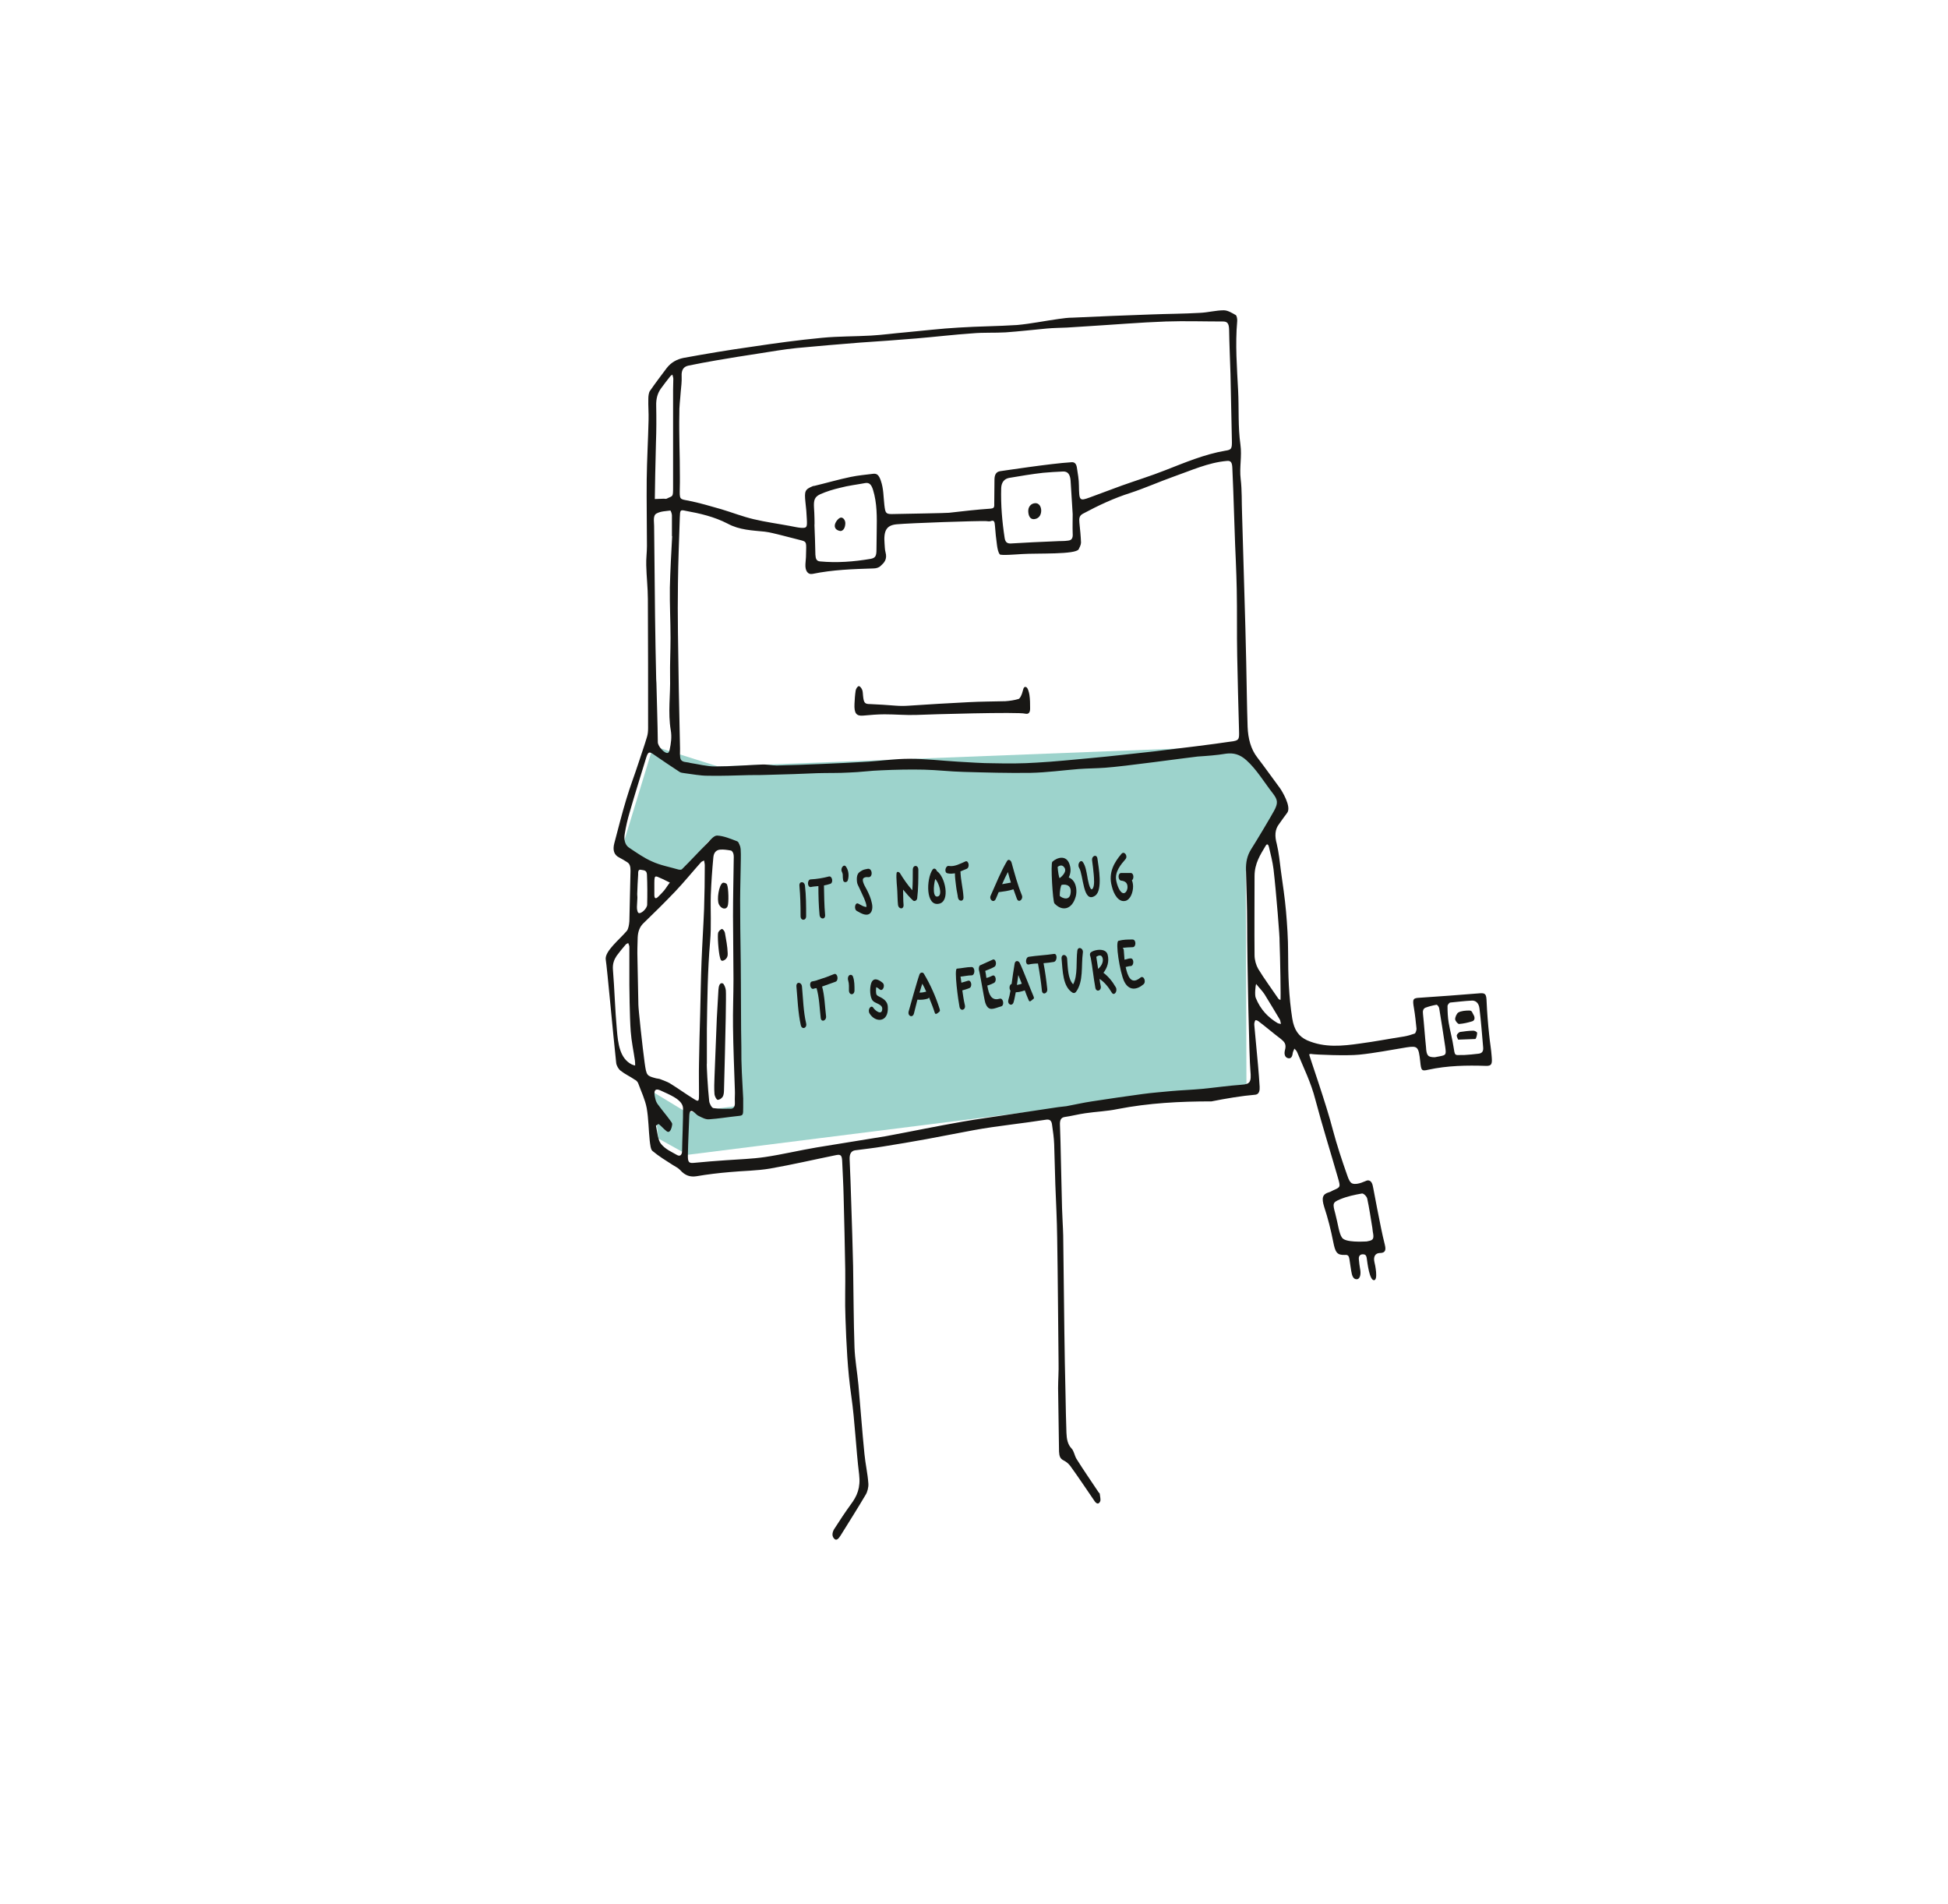 <svg width="530" height="518" viewBox="0 0 530 518" fill="none" xmlns="http://www.w3.org/2000/svg">
<path d="M168.84 231.982L177.716 202.919L195.343 208.488L338.246 202.919L348.192 217.45L338.938 236.942L339.127 294.981L187.096 314.124L179.101 309.686L177.716 297.069L186.907 302.638L200.694 300.811L201.26 229.458L192.888 228.675L184.767 238.421L168.84 231.982Z" fill="#9DD3CC"/>
<path fill-rule="evenodd" clip-rule="evenodd" d="M178.031 241.466V243.12C177.968 244.512 178.408 244.599 179.101 243.903C179.604 243.381 180.171 242.859 180.675 242.25C181.241 241.553 181.682 240.77 182.248 240.074C181.619 239.726 180.926 239.465 180.297 239.117C177.905 238.073 178.031 237.725 178.031 241.466V241.466ZM341.771 267.658C341.582 268.006 341.33 270.616 341.645 271.4C342.967 274.706 345.107 276.795 347.563 278.274C347.877 278.448 348.192 278.448 348.507 278.535C348.381 278.1 348.381 277.578 348.192 277.317C346.807 274.967 345.422 272.705 344.037 270.442C343.408 269.485 342.589 268.702 341.771 267.658V267.658ZM173.372 243.207C173.435 243.816 173.435 244.512 173.372 245.121C173.372 245.817 173.246 246.513 173.309 247.209C173.372 247.645 173.498 248.254 173.75 248.341C174.379 248.689 176.079 247.122 176.079 246.078C176.142 243.381 176.142 240.596 176.016 237.899C175.953 236.594 175.072 236.768 174.379 236.594C173.561 236.42 173.624 237.29 173.624 237.899C173.498 239.639 173.435 241.379 173.372 243.207V243.207ZM390.371 287.584C390.748 287.497 391.252 287.41 391.756 287.323C393.392 286.975 393.518 286.975 393.203 284.713C392.7 281.232 392.133 277.752 391.567 274.271C391.504 273.836 391 273.227 390.811 273.314C389.804 273.488 388.797 273.749 387.852 274.097C387.223 274.358 387.034 274.967 387.16 275.837C387.475 278.796 387.664 281.841 387.978 284.8C388.104 287.149 388.482 287.584 390.371 287.584V287.584ZM179.73 296.634C177.338 295.503 178.157 298.287 178.345 299.07C178.471 299.679 178.849 300.289 179.227 300.724C180.234 302.116 181.304 303.334 182.311 304.726C182.563 305.074 182.941 305.509 182.878 305.858C182.815 306.641 182.311 308.642 181.241 307.598C180.549 307.076 179.919 306.293 179.227 305.771C179.101 305.683 178.471 306.206 178.471 306.206C178.849 307.946 178.975 310.121 179.856 311.165C181.052 312.645 182.752 313.341 184.263 314.211C185.081 314.646 185.648 314.124 185.585 312.732C185.585 311.165 185.9 303.856 185.837 301.42C185.711 299.07 182.123 297.765 179.73 296.634V296.634ZM398.429 286.975C399.688 286.888 400.947 286.801 402.206 286.627C403.024 286.54 403.654 286.192 403.528 284.887C403.213 281.319 402.961 277.839 402.52 274.271C402.332 272.792 401.45 272.096 400.38 272.183C398.429 272.27 396.54 272.531 394.588 272.705C394.337 272.705 393.833 273.314 393.833 273.662C393.833 275.141 393.896 276.708 394.148 278.187C394.525 280.449 395.155 282.625 395.47 284.8C395.847 287.062 395.722 287.062 397.421 286.975H398.429ZM371.548 337.705C371.737 337.705 371.925 337.705 372.177 337.618C373.688 337.357 373.877 336.922 373.499 335.008C373.436 334.659 373.436 334.311 373.373 333.963C372.933 331.353 372.555 328.655 371.988 326.045C371.862 325.436 370.981 324.566 370.54 324.653C368.526 325.001 366.511 325.436 364.623 326.219C362.545 327.089 362.545 327.35 363.301 330.135C364.056 333.006 364.308 335.53 365.126 336.661C366.071 338.053 370.918 337.705 371.548 337.705V337.705ZM171.232 267.919C171.232 264.438 171.232 261.045 171.232 257.564C171.232 257.216 171.043 256.868 170.917 256.52C170.665 256.694 170.413 256.694 170.224 256.955C169.406 257.912 168.525 258.956 167.769 260.001C167.077 261.045 166.636 262.176 166.762 263.742C167.203 269.137 167.329 274.619 167.832 280.101C168.147 283.93 168.651 287.845 171.798 289.499C172.113 289.673 172.491 289.76 172.806 289.847C172.806 289.412 172.806 288.89 172.743 288.455C172.365 285.844 171.798 283.234 171.609 280.623C171.295 276.533 171.232 267.919 171.232 267.919V267.919ZM178.157 135.743C178.975 135.743 179.793 135.656 180.612 135.656C180.864 135.656 181.115 135.743 181.367 135.656C183.067 134.786 183.13 135.395 183.13 132.524C183.13 130.435 183.13 128.347 183.13 126.172C183.13 119.472 183.13 112.684 183.13 105.984C183.13 105.027 183.193 103.983 183.193 103.026C183.193 102.678 183.004 102.243 182.941 101.894C182.752 102.069 182.5 102.156 182.311 102.417C181.493 103.461 180.675 104.505 179.856 105.636C178.912 106.941 178.471 108.421 178.534 110.422C178.597 113.729 178.597 117.035 178.471 120.342C178.345 124.257 178.157 134.612 178.157 135.743V135.743ZM348.129 255.824C348.255 255.824 347.248 242.859 346.492 236.42C346.241 234.418 345.737 232.504 345.296 230.59C345.17 229.98 344.856 229.197 344.352 230.067C342.904 232.504 341.33 234.853 341.33 238.334C341.33 245.469 341.267 252.691 341.33 259.827C341.33 261.132 341.771 262.611 342.338 263.568C344.037 266.353 345.926 268.876 347.752 271.574C347.877 271.835 348.192 271.922 348.381 272.009C348.507 271.748 348.318 260.958 348.129 255.824V255.824ZM182.878 145.837H182.815C182.815 143.923 182.815 142.008 182.815 140.181C182.815 139.746 182.5 138.876 182.374 138.876C181.115 139.05 179.793 139.05 178.66 139.659C177.59 140.181 177.968 141.834 177.968 143.053C178.031 151.232 178.157 159.324 178.219 167.504C178.282 173.247 178.408 178.99 178.534 184.82C178.534 185.168 178.597 185.516 178.597 185.864C178.723 191.172 178.912 196.567 178.975 201.875C178.975 203.093 181.052 205.268 181.808 204.746C181.997 204.659 182.123 204.224 182.186 203.963C182.563 202.223 182.815 200.482 182.5 198.655C181.682 193.869 182.437 188.996 182.311 184.211C182.248 180.643 182.437 177.075 182.437 173.508C182.437 168.983 182.186 164.371 182.248 159.846C182.374 155.061 182.626 150.449 182.878 145.837V145.837ZM221.594 142.879C221.72 145.576 221.783 148.186 221.846 150.884C221.909 152.015 222.161 152.624 223.105 152.711C227.7 153.146 232.296 152.798 236.892 152.015C238.214 151.754 238.465 151.232 238.465 149.405C238.465 147.751 238.528 146.185 238.528 144.532C238.591 140.703 238.654 136.874 237.521 133.22C237.08 131.828 236.514 131.219 235.444 131.393C233.114 131.828 230.785 132.089 228.519 132.698C226.693 133.133 224.931 133.655 223.168 134.438C221.657 135.134 221.342 136.004 221.468 138.093C221.594 139.659 221.657 142.879 221.594 142.879V142.879ZM291.849 139.833C291.661 136.874 291.472 133.829 291.283 130.783C291.157 128.956 290.464 128.173 289.142 128.26C287.38 128.347 285.554 128.434 283.791 128.608C280.707 128.956 277.622 129.478 274.537 130C273.215 130.261 272.46 131.219 272.397 132.785C272.271 137.397 272.649 141.834 273.341 146.359C273.53 147.49 274.034 147.838 274.915 147.838C279.007 147.577 283.099 147.403 287.254 147.229C288.387 147.142 289.52 147.229 290.59 147.055C291.472 146.968 291.975 146.533 291.849 145.054C291.786 143.314 291.849 141.573 291.849 139.833V139.833ZM192.321 289.238C192.195 289.238 192.573 296.112 192.95 299.505C193.013 300.202 193.643 301.333 194.084 301.42C195.657 301.681 197.231 301.594 198.805 301.594C199.623 301.594 200.001 300.985 199.938 299.853C199.875 298.722 200.001 297.591 199.938 296.46C199.749 290.717 199.498 284.974 199.435 279.231C199.372 274.967 199.561 270.703 199.561 266.353C199.561 260.61 199.435 254.867 199.435 249.124C199.435 244.077 199.561 239.03 199.623 233.983C199.623 233.461 199.686 232.852 199.561 232.33C199.498 231.982 199.183 231.46 198.931 231.373C197.924 231.199 196.916 231.025 195.909 231.112C194.965 231.199 194.21 231.808 194.084 233.2C193.769 236.594 193.517 240.074 193.391 243.468C193.265 247.645 193.58 251.908 193.202 256.085C192.51 264.003 192.447 271.922 192.321 279.84V289.238ZM173.687 273.314C173.687 274.445 174.82 284.974 175.387 289.064C175.89 292.631 175.953 292.631 178.534 293.327C178.912 293.414 179.353 293.414 179.73 293.588C180.549 293.936 181.43 294.198 182.186 294.633C184.452 296.025 186.592 297.591 188.859 298.983C190.118 299.766 190.181 299.592 190.181 297.591C190.181 294.807 190.118 292.022 190.181 289.151C190.243 284.713 190.369 280.275 190.495 275.924C190.621 271.139 190.684 266.266 190.873 261.48C191.062 256.694 191.377 251.995 191.565 247.209C191.691 243.294 191.754 239.378 191.754 235.375C191.754 234.94 191.628 234.505 191.565 234.07C191.251 234.244 190.873 234.331 190.684 234.592C188.355 237.203 186.089 239.987 183.696 242.511C180.864 245.469 177.968 248.341 175.072 251.125C174.065 252.082 173.561 253.388 173.498 255.041C173.435 256.955 173.372 258.869 173.435 260.697C173.498 264.873 173.687 273.314 173.687 273.314ZM184.955 126.694C184.955 128.695 185.018 130.609 184.955 132.611C184.892 135.917 184.83 135.743 187.285 136.178C190.306 136.787 193.265 137.658 196.287 138.528C199.183 139.398 202.079 140.529 205.037 141.225C208.311 142.008 211.584 142.443 214.858 143.053C215.865 143.227 216.873 143.488 217.88 143.575C219.517 143.662 219.642 143.488 219.517 141.225C219.454 139.659 219.328 138.18 219.139 136.613C218.824 133.568 219.013 133.133 221.09 132.263C221.216 132.176 221.405 132.176 221.531 132.176C224.805 131.393 228.078 130.435 231.415 129.739C233.492 129.304 235.57 129.13 237.647 128.869C238.654 128.782 239.158 129.304 239.661 130.783C240.417 132.959 240.354 135.134 240.606 137.31C240.858 139.485 240.983 139.833 242.62 139.833C247.09 139.746 257.414 139.572 258.17 139.485C261.947 139.05 265.724 138.615 269.564 138.354C270.32 138.267 270.571 138.093 270.508 137.049C270.508 134.873 270.571 132.698 270.571 130.522C270.571 129.043 271.075 128.347 272.082 128.173C272.838 128.086 285.743 126.085 291.472 125.737C292.227 125.65 292.794 125.998 292.983 127.129C293.234 128.782 293.549 130.435 293.549 132.089C293.612 136.178 293.675 136.352 296.508 135.308C299.404 134.264 302.3 133.133 305.195 132.089C309.098 130.696 313.064 129.478 317.031 127.912C322.382 125.824 327.733 123.561 333.335 122.604C335.098 122.343 335.224 122.082 335.161 119.646C335.035 113.642 334.909 107.724 334.783 101.72C334.657 97.631 334.468 93.628 334.406 89.538C334.343 87.798 333.776 87.45 332.706 87.45C327.544 87.45 322.382 87.276 317.219 87.45C310.043 87.711 302.929 88.32 295.752 88.755C293.927 88.842 292.101 89.016 290.276 89.103C288.45 89.19 286.624 89.19 284.799 89.364C281.021 89.712 277.307 90.147 273.593 90.409C270.634 90.582 267.613 90.409 264.654 90.67C259.555 91.018 254.455 91.627 249.293 92.062C244.194 92.497 239.032 92.845 233.933 93.193C228.204 93.628 222.475 94.15 216.747 94.672C213.284 95.02 209.885 95.629 206.485 96.151C202.519 96.761 198.616 97.37 194.65 98.066C192.195 98.501 189.74 98.936 187.285 99.458C186.152 99.719 185.333 100.415 185.459 102.417C185.522 103.809 185.333 105.201 185.207 106.593C185.081 108.595 184.767 110.683 184.83 112.684C184.704 117.47 185.018 126.694 184.955 126.694V126.694ZM243.942 142.617C241.235 142.879 240.354 144.271 240.669 147.925C240.732 148.709 240.732 149.492 240.921 150.188C241.487 152.189 240.48 153.146 239.599 153.929C239.095 154.452 238.277 154.626 237.584 154.626C232.044 154.8 226.567 154.974 221.09 156.105C219.768 156.366 219.013 155.235 219.139 153.407C219.265 152.189 219.328 150.884 219.328 149.666C219.391 147.316 219.328 147.316 217.628 146.881C215.928 146.446 214.229 146.011 212.529 145.576C211.018 145.228 209.57 144.793 208.059 144.619C204.66 144.271 201.197 144.184 197.987 142.443C194.272 140.529 190.432 139.659 186.592 138.963C185.081 138.615 185.018 138.702 184.955 140.79C184.767 146.794 184.515 152.711 184.452 158.715C184.389 163.153 184.389 167.591 184.452 172.029C184.578 182.557 184.767 193.086 185.018 203.615C185.018 204.659 184.892 206.051 185.27 206.66C185.711 207.357 186.718 207.27 187.474 207.444C187.599 207.444 187.662 207.531 187.788 207.531C190.055 207.879 192.321 208.488 194.587 208.488C198.805 208.488 203.023 208.14 207.241 207.966C208.626 207.879 209.948 208.227 211.333 208.227C215.551 208.14 219.768 207.966 223.986 207.792C228.078 207.618 232.17 207.444 236.262 207.183C239.976 206.922 243.69 206.399 247.405 206.399C251.811 206.399 256.218 206.922 260.562 207.183C263.835 207.357 267.046 207.618 270.32 207.618C274.223 207.705 278.126 207.705 282.029 207.444C286.876 207.183 291.786 206.66 296.634 206.225C302.425 205.703 308.217 205.007 313.946 204.398C317.723 203.963 321.563 203.441 325.34 203.006C328.74 202.571 332.202 202.136 335.602 201.614C337.112 201.353 337.175 200.917 337.112 198.829C336.924 192.042 336.735 185.168 336.609 178.381C336.483 172.377 336.609 166.286 336.483 160.282C336.42 156.192 336.042 148.099 336.042 148.099C335.853 143.227 335.728 138.267 335.539 133.394C335.476 131.393 335.35 129.304 335.287 127.303C335.224 125.911 334.972 125.214 333.713 125.389C328.74 125.824 324.018 127.999 319.297 129.652C315.394 131.044 311.491 132.785 307.525 134.09C303.118 135.482 298.837 137.484 294.619 139.746C293.675 140.268 293.549 140.964 293.675 142.182C293.864 144.01 294.053 145.837 294.116 147.577C294.116 148.186 293.738 148.883 293.486 149.405C292.668 150.884 282.218 150.449 278.063 150.71C276.615 150.797 272.334 151.145 272.019 150.797C271.579 150.275 271.39 149.231 271.264 148.36C271.012 146.533 270.823 144.793 270.697 142.966C270.634 141.921 270.445 141.399 269.564 141.747C269.123 141.921 268.683 141.747 268.179 141.747C265.787 141.66 247.656 142.269 243.942 142.617V142.617ZM202.205 298.809V301.159C202.205 303.508 202.205 303.421 200.568 303.595C198.05 303.856 195.532 304.291 192.95 304.465C192.006 304.552 191.062 304.03 190.181 303.595C189.677 303.421 189.299 302.899 188.859 302.551C188.166 302.029 187.599 301.942 187.537 303.421C187.411 306.989 187.222 310.469 187.159 314.037C187.096 316.212 187.411 316.473 188.984 316.299C191.817 316.038 194.65 315.777 197.483 315.603C201.008 315.342 204.597 315.255 208.122 314.733C212.844 314.037 217.502 312.906 222.161 312.123C228.393 311.078 234.688 310.121 240.921 309.077C247.971 307.772 255.022 306.293 262.073 305.074C266.039 304.378 270.005 303.856 273.971 303.247C278.629 302.551 283.225 301.855 287.883 301.159C288.639 301.072 289.394 300.985 290.15 300.898C292.479 300.463 294.745 299.94 297.074 299.592C301.67 298.896 306.266 298.2 310.861 297.591C313.379 297.243 315.897 297.069 318.478 296.808C321.311 296.547 324.144 296.46 326.977 296.199C330.565 295.851 334.154 295.329 337.742 295.068C340.071 294.894 340.512 294.459 340.197 291.152C339.882 288.193 339.316 261.741 339.316 251.473C339.316 246.6 339.127 241.64 339.001 236.768C338.938 234.505 339.316 232.765 340.386 231.025C341.582 229.197 345.989 221.801 346.618 220.583C347.751 218.495 347.689 217.624 346.367 215.884C343.974 212.839 341.897 209.271 339.064 206.748C337.301 205.181 335.602 204.746 333.587 205.007C331.006 205.442 328.425 205.616 325.844 205.79C322.633 206.138 305.825 208.488 300.663 208.836C298.271 209.01 295.878 209.01 293.486 209.184C289.142 209.532 284.799 210.141 280.392 210.228C274.286 210.315 268.242 210.141 262.136 209.967C258.547 209.88 254.959 209.445 251.371 209.358C247.531 209.271 243.69 209.358 239.85 209.532C236.892 209.619 233.996 210.054 231.037 210.141C228.141 210.315 225.245 210.228 222.349 210.315C218.069 210.489 213.851 210.663 209.57 210.75C207.681 210.837 205.793 210.837 203.967 210.837C200.19 210.924 196.35 211.098 192.573 211.011C190.432 211.011 188.355 210.576 186.214 210.315C185.774 210.228 185.27 210.228 184.893 209.967C182.5 208.401 180.171 206.835 177.779 205.181C176.646 204.398 176.331 204.485 175.827 206.051C174.316 211.011 172.743 215.971 171.295 221.018C170.728 222.932 170.287 224.847 169.973 226.848C169.721 228.24 169.973 229.719 171.043 230.503C173.12 231.895 175.198 233.374 177.401 234.331C179.667 235.375 182.123 235.81 184.515 236.507C184.893 236.594 185.396 236.681 185.648 236.333C187.851 234.157 189.992 231.808 192.258 229.545C193.139 228.675 194.147 227.283 195.091 227.283C196.916 227.37 198.742 228.153 200.568 228.849C201.008 229.023 201.449 230.155 201.512 230.938C201.638 232.765 201.512 234.592 201.512 236.42C201.449 240.161 201.323 243.99 201.386 247.732C201.386 254.171 201.575 260.61 201.575 267.136C201.638 272.966 201.575 278.796 201.701 284.626C201.638 289.499 201.953 293.936 202.205 298.809V298.809ZM329.621 299.592C321.059 299.592 312.561 300.028 304.062 301.681C301.166 302.29 298.208 302.377 295.312 302.812C293.423 303.073 291.472 303.595 289.583 303.856C288.639 304.03 288.324 304.726 288.387 306.032C288.513 309.077 288.576 312.21 288.639 315.255C288.765 319.693 288.828 324.218 288.954 328.655C289.017 331.092 289.205 333.528 289.268 336.052C289.394 344.753 289.457 353.455 289.583 362.156C289.646 367.812 289.772 373.555 289.898 379.211C289.961 382.692 290.024 386.259 290.15 389.74C290.213 391.393 290.464 392.872 291.535 394.004C292.164 394.613 292.353 395.918 292.857 396.788C294.808 399.921 296.886 402.879 298.9 405.925C299.026 406.099 299.215 406.186 299.215 406.36C299.278 407.056 299.53 407.926 299.341 408.361C298.963 409.231 298.396 409.144 297.83 408.361C295.627 405.142 293.486 401.922 291.22 398.789C290.716 398.093 290.024 397.571 289.331 397.223C288.45 396.788 288.198 396.092 288.135 394.874C288.072 389.131 287.946 383.388 287.883 377.645C287.883 375.295 288.072 373.033 288.009 370.684C287.883 359.372 287.82 348.06 287.632 336.748C287.569 331.875 287.317 327.089 287.128 322.216C287.002 318.562 286.939 314.907 286.813 311.252C286.75 309.512 286.498 307.772 286.247 306.032C286.121 304.813 285.617 304.465 284.736 304.552C281.399 305.074 278.063 305.509 274.726 305.945C271.453 306.38 268.179 306.815 264.906 307.424C260.625 308.207 256.344 309.077 252.063 309.86C248.16 310.556 244.194 311.252 240.291 311.862C237.71 312.297 235.192 312.558 232.611 312.906C231.604 313.08 231.1 313.863 231.163 315.342C231.352 319.345 231.478 323.348 231.604 327.35C231.792 333.006 231.981 338.749 232.107 344.405C232.233 351.801 232.233 359.111 232.485 366.507C232.611 369.901 233.24 373.294 233.555 376.688C234.122 382.953 234.562 389.218 235.192 395.483C235.444 398.18 236.073 400.791 236.262 403.575C236.325 404.532 236.01 405.838 235.507 406.621C233.303 410.362 230.974 414.017 228.708 417.672C228.204 418.455 227.575 419.325 226.882 418.455C226.127 417.585 226.63 416.367 227.134 415.67C228.519 413.495 229.967 411.32 231.478 409.231C233.177 406.969 234.185 404.707 233.744 401.052C232.863 393.917 232.611 386.694 231.604 379.646C230.596 372.685 230.281 365.637 230.03 358.589C229.841 354.151 230.03 349.713 229.967 345.362C229.841 338.662 229.715 332.049 229.526 325.349C229.463 322.303 229.274 319.171 229.148 316.125C229.085 314.211 228.771 313.95 227.449 314.211C221.468 315.429 215.488 316.821 209.507 317.866C205.919 318.475 202.205 318.475 198.553 318.823C195.532 319.084 192.51 319.432 189.488 319.954C187.788 320.215 186.403 319.78 185.081 318.301C184.515 317.692 183.759 317.344 183.067 316.908C181.178 315.69 179.29 314.559 177.527 313.08C177.023 312.732 176.897 311.252 176.772 310.295C176.457 307.337 176.457 304.291 175.953 301.42C175.513 299.07 174.442 296.895 173.624 294.633C173.435 294.198 173.057 293.849 172.68 293.675C171.421 292.805 170.036 292.196 168.84 291.239C168.273 290.804 167.706 289.847 167.643 289.064C166.762 280.971 165.188 263.307 164.811 261.045C164.433 258.782 168.651 255.476 170.539 253.213C170.98 252.691 171.169 251.473 171.232 250.603C171.358 246.078 171.421 241.466 171.546 236.855C171.546 235.723 171.358 234.94 170.602 234.505C169.91 234.07 169.217 233.635 168.525 233.287C167.077 232.591 166.636 231.286 167.14 229.371C168.21 225.369 169.217 221.279 170.413 217.363C171.421 213.97 172.68 210.75 173.75 207.444C174.505 205.094 175.324 202.832 176.016 200.482C176.268 199.699 176.331 198.829 176.331 198.046C176.331 186.386 176.331 174.639 176.268 162.979C176.268 159.933 175.89 156.801 175.827 153.755C175.764 152.015 176.016 150.275 176.016 148.534C176.016 142.443 175.89 136.439 175.953 130.348C176.016 125.04 176.331 119.733 176.457 114.338C176.52 112.336 176.331 110.422 176.394 108.421C176.394 107.724 176.52 106.767 176.835 106.332C178.282 104.244 179.856 102.156 181.367 100.154C182.626 98.501 184.263 97.718 185.9 97.37C192.069 96.239 198.301 95.194 204.534 94.324C210.892 93.367 217.25 92.497 223.671 91.888C228.141 91.453 232.611 91.54 237.017 91.279C240.102 91.105 243.187 90.67 246.272 90.409C251.119 89.973 256.029 89.364 260.877 89.103C266.165 88.755 271.453 88.755 276.741 88.407C280.518 88.059 284.295 87.276 288.072 86.754C289.331 86.58 290.59 86.406 291.849 86.406C298.963 86.058 306.077 85.797 313.19 85.536C317.597 85.362 322.004 85.362 326.473 85.101C328.614 85.014 330.817 84.404 332.958 84.404C334.028 84.404 335.161 85.101 336.231 85.71C336.483 85.884 336.672 86.841 336.609 87.363C336.042 93.715 336.546 99.98 336.861 106.245C337.112 111.118 336.798 116.165 337.49 120.951C337.931 124.17 337.175 127.129 337.553 130.261C337.931 133.394 337.805 136.526 337.931 139.746C338.12 146.881 338.372 154.103 338.56 161.239C338.749 167.591 338.938 173.856 339.064 180.208C339.19 186.038 339.253 191.868 339.442 197.698C339.568 200.917 340.323 203.789 342.086 206.051C344.163 208.749 346.178 211.62 348.255 214.405C348.696 215.014 351.466 219.452 350.207 221.105C349.451 222.062 348.759 223.106 348.066 224.063C346.807 225.63 346.807 227.457 347.374 229.545C347.94 231.895 348.192 234.418 348.507 236.942C349.011 240.596 349.577 244.251 349.892 247.906C350.207 251.56 350.458 255.302 350.458 259.043C350.458 265.135 350.647 271.139 351.592 277.056C352.095 280.188 353.354 281.928 355.621 282.973C360.405 285.061 365.252 284.539 370.1 283.843C374.066 283.321 378.095 282.538 382.061 281.928C383.005 281.754 383.949 281.493 384.894 281.145C385.146 281.058 385.397 280.275 385.397 279.84C385.208 278.013 385.02 276.098 384.705 274.271C384.264 271.748 384.39 271.487 386.279 271.4C391.756 271.052 397.232 270.616 402.709 270.181C404.157 270.094 404.409 270.442 404.472 272.531C404.598 275.489 404.85 278.535 405.164 281.493C405.353 283.495 405.731 285.496 405.857 287.497C405.983 289.151 405.983 290.021 404.283 289.934C399.058 289.76 393.833 289.847 388.608 290.978C386.782 291.413 386.656 291.239 386.405 288.716C385.964 284.713 385.712 284.452 382.753 284.887C378.41 285.583 374.129 286.453 369.785 286.888C366.511 287.236 357.887 286.888 356.88 286.714C356.628 286.627 356.376 286.714 356.187 286.801C356.187 287.149 360.909 300.55 362.608 307.25C363.742 311.514 365.126 315.69 366.574 319.78C366.889 320.737 367.33 321.781 368.022 321.955C369.47 322.39 371.548 321.172 372.051 321.085C373.122 320.998 373.436 322.042 373.625 323.173C374.318 326.828 375.01 330.483 375.766 334.137C376.08 335.617 376.395 337.096 376.773 338.575C377.276 340.489 376.521 340.838 375.325 340.838C374.129 340.925 373.625 341.882 373.94 343.274C374.129 343.97 375.01 348.234 373.814 348.234C372.618 348.234 372.051 343.709 371.862 342.317C371.737 341.273 371.296 341.186 370.666 341.186C369.974 341.273 369.596 341.708 369.722 342.665C369.785 343.535 369.911 344.318 370.037 345.101C370.352 346.581 370.037 347.886 369.218 347.973C368.148 348.06 367.833 346.929 367.645 345.797C367.456 344.753 367.33 343.622 367.141 342.491C367.015 341.621 366.7 341.273 365.945 341.36C363.742 341.447 363.301 340.664 362.734 337.792C362.105 334.572 361.286 331.353 360.279 328.307C359.524 325.871 359.776 324.827 361.601 324.305C361.979 324.218 362.357 323.957 362.734 323.783C364.749 322.912 364.749 322.912 363.993 320.302C361.979 313.254 359.775 306.293 357.887 299.157C356.691 294.459 354.676 290.456 352.914 286.192C352.725 285.757 352.41 285.496 352.158 285.235C352.032 285.67 351.78 286.018 351.718 286.453C351.592 287.497 351.214 288.019 350.458 287.845C349.64 287.671 349.325 286.801 349.577 285.757C350.081 284.017 349.451 283.408 348.507 282.625C346.429 281.058 344.415 279.318 342.338 277.752C342.086 277.578 341.582 277.404 341.519 277.578C341.33 277.926 341.204 278.448 341.267 278.883C341.582 282.538 341.96 286.105 342.275 289.76C342.463 291.674 342.589 293.675 342.715 295.59C342.778 296.634 342.589 297.591 341.645 297.765C337.616 298.113 333.587 298.809 329.621 299.592V299.592Z" fill="#181715"/>
<path fill-rule="evenodd" clip-rule="evenodd" d="M249.167 194.478C246.334 194.565 243.502 194.304 240.669 194.304C238.717 194.304 236.829 194.478 234.877 194.652C232.988 194.826 232.359 194.043 232.485 191.433C232.548 190.215 232.611 189.083 232.8 187.865C232.863 187.343 233.303 186.734 233.618 186.647C233.933 186.56 234.373 187.169 234.562 187.604C234.751 188.039 234.751 188.648 234.814 189.258C235.003 191.259 235.318 191.52 236.766 191.52C239.095 191.607 241.424 191.781 243.753 191.955C244.949 192.042 246.083 192.042 247.279 191.955C252.693 191.607 258.107 191.259 263.584 190.998C266.857 190.824 270.194 190.824 273.53 190.737C274.726 190.65 275.985 190.476 277.118 190.128C277.496 190.041 277.874 189.17 278.063 188.648C278.377 187.865 278.377 186.56 279.196 186.908C279.637 187.082 279.951 188.213 280.077 188.996C280.266 190.215 280.266 191.52 280.266 192.738C280.266 193.956 279.762 194.304 278.944 194.13C277.118 193.608 253.196 194.304 249.167 194.478V194.478Z" fill="#181715"/>
<path fill-rule="evenodd" clip-rule="evenodd" d="M197.231 286.801C197.168 290.108 197.042 293.414 196.979 296.634C196.979 297.243 196.854 298.026 196.602 298.374C196.287 298.809 195.657 299.244 195.217 299.157C194.902 299.07 194.461 298.2 194.398 297.678C194.272 296.112 194.335 294.459 194.398 292.892C194.587 287.584 194.839 282.276 195.028 276.969C195.154 274.358 195.343 271.835 195.469 269.224C195.532 268.18 195.846 267.223 196.602 267.484C196.979 267.571 197.42 268.702 197.483 269.398C197.609 270.616 197.357 282.189 197.231 286.801Z" fill="#181715"/>
<path fill-rule="evenodd" clip-rule="evenodd" d="M195.406 253.649C195.594 253.214 196.098 252.778 196.413 252.691C196.665 252.691 197.168 253.301 197.231 253.736C197.546 255.563 197.924 257.39 197.987 259.305C198.05 259.914 197.861 260.784 196.979 261.219C196.098 261.654 196.035 260.871 195.909 260.523C195.469 259.043 195.154 254.345 195.406 253.649V253.649Z" fill="#181715"/>
<path fill-rule="evenodd" clip-rule="evenodd" d="M197.987 246.426C197.609 247.558 196.224 247.296 195.594 245.991C194.965 244.686 195.594 240.77 196.602 240.161C196.916 239.987 197.672 240.248 197.798 240.596C198.238 241.553 198.301 245.643 197.987 246.426Z" fill="#181715"/>
<path fill-rule="evenodd" clip-rule="evenodd" d="M281.273 141.225C280.266 141.225 279.825 140.355 279.762 139.137C279.699 137.919 280.455 136.962 281.588 136.875C282.595 136.787 283.288 137.658 283.288 138.963C283.225 140.355 282.469 141.138 281.273 141.225Z" fill="#181715"/>
<path fill-rule="evenodd" clip-rule="evenodd" d="M228.645 144.445C227.512 144.271 226.882 143.575 227.197 142.53C227.449 141.747 228.204 140.877 228.771 140.79C229.4 140.703 230.156 141.573 229.967 142.705C229.841 143.923 229.211 144.445 228.645 144.445V144.445Z" fill="#181715"/>
<path fill-rule="evenodd" clip-rule="evenodd" d="M399.688 274.88C400.569 274.88 400.506 275.402 400.884 276.011C401.387 276.795 401.261 277.665 400.443 277.839C399.31 278.187 398.177 278.448 396.981 278.535C396.603 278.535 395.91 277.665 395.91 277.23C395.91 276.62 396.351 275.663 396.792 275.402C397.547 274.967 398.806 274.88 399.688 274.88V274.88Z" fill="#181715"/>
<path fill-rule="evenodd" clip-rule="evenodd" d="M401.387 282.625C401.639 282.538 401.891 281.493 401.891 280.971C401.891 280.71 401.261 280.362 400.884 280.362C399.688 280.362 398.429 280.536 397.232 280.71C396.918 280.797 396.477 281.232 396.351 281.58C396.288 281.841 396.54 282.451 396.729 282.799L401.387 282.625Z" fill="#181715"/>
<path d="M219.328 249.211C219.328 246.426 219.328 243.642 219.013 240.944C218.887 239.639 217.376 239.639 217.502 240.944C217.754 243.729 217.817 246.426 217.817 249.211C217.817 250.516 219.328 250.516 219.328 249.211Z" fill="#181715"/>
<path d="M222.664 241.031C222.664 243.642 222.727 246.252 222.979 248.863C223.105 250.168 224.616 250.168 224.49 248.863C224.238 246.165 224.238 243.468 224.175 240.857C224.742 240.77 225.308 240.596 225.875 240.422C226.819 240.161 226.441 238.16 225.497 238.421C223.86 238.856 222.224 239.117 220.587 239.204C219.579 239.204 219.579 241.379 220.587 241.292C221.279 241.118 221.972 241.118 222.664 241.031V241.031Z" fill="#181715"/>
<path d="M230.219 235.81C229.589 234.766 228.456 236.333 229.148 237.29C229.022 237.116 229.274 237.638 229.274 237.725C229.337 237.899 229.211 239.552 229.589 239.813C229.904 240.074 230.47 239.987 230.659 239.465C231.037 238.247 230.911 236.855 230.219 235.81Z" fill="#181715"/>
<path d="M237.206 245.643C236.954 244.338 236.388 243.12 235.821 241.989C235.695 241.727 234.688 240.161 234.751 239.291C234.751 238.682 235.632 238.508 236.199 238.595C237.584 238.769 237.395 236.072 236.073 236.333C234.751 236.594 234.814 236.594 233.87 237.203C232.925 237.899 233.114 239.378 233.177 239.987C233.24 240.509 233.618 241.118 233.807 241.553C234.247 242.511 234.688 243.468 235.129 244.425C235.381 245.121 235.758 245.904 235.758 246.687C235.695 246.687 235.632 246.687 235.507 246.687C234.877 246.6 234.185 246.165 233.555 245.817C232.611 245.295 232.233 247.383 233.177 247.819C234.122 248.341 235.569 249.298 236.64 248.515C237.395 247.906 237.458 246.687 237.206 245.643Z" fill="#181715"/>
<path d="M248.412 244.947C248.79 245.295 249.482 244.947 249.545 244.338C249.86 241.727 249.86 239.204 249.86 236.594C249.86 235.201 248.349 235.201 248.349 236.594C248.349 238.421 248.349 240.335 248.223 242.163C246.964 240.77 245.831 239.117 244.824 237.464C244.635 237.203 244.068 236.942 243.942 237.464C243.753 238.682 244.131 241.815 244.131 242.424C244.194 243.642 244.194 244.86 244.32 246.078C244.446 247.383 245.957 247.47 245.831 246.078C245.705 244.86 245.768 243.381 245.705 241.989C246.586 243.033 247.468 244.077 248.412 244.947V244.947Z" fill="#181715"/>
<path d="M255.274 243.816C253.7 244.425 253.952 240.944 254.455 239.117C255.4 239.987 256.47 243.294 255.274 243.816ZM254.896 236.942C254.707 236.333 254.078 235.985 253.7 236.594C252 239.117 251.811 246.687 255.526 245.817C258.61 245.121 257.162 238.421 254.896 236.942V236.942Z" fill="#181715"/>
<path d="M260.121 241.031C260.184 241.641 260.31 242.337 260.436 242.946C260.499 243.207 260.499 243.468 260.562 243.642C260.562 243.729 260.625 244.338 260.625 243.99C260.688 245.295 262.262 245.382 262.136 243.99C262.01 241.641 261.38 239.465 261.317 237.029C261.884 236.768 262.45 236.594 263.017 236.333C263.961 235.898 263.521 233.896 262.639 234.331C261.254 234.94 259.68 235.811 258.17 235.549C257.225 235.375 256.785 237.377 257.792 237.551C258.484 237.725 259.177 237.638 259.806 237.551C259.806 238.769 259.995 239.9 260.121 241.031V241.031Z" fill="#181715"/>
<path d="M272.649 240.509C273.152 239.378 273.656 238.247 274.223 237.203C274.474 238.16 274.726 239.117 275.041 240.074C274.285 240.248 273.467 240.335 272.649 240.509ZM270.886 244.599C271.138 243.99 271.453 243.381 271.704 242.685C273.026 242.511 274.411 242.337 275.733 241.902C276.048 242.772 276.363 243.642 276.678 244.512C277.181 245.73 278.503 244.599 278 243.468C276.867 240.683 276.048 237.638 275.23 234.679C275.041 233.983 274.348 233.548 273.971 234.244C272.271 237.116 271.012 240.335 269.564 243.555C268.997 244.686 270.319 245.73 270.886 244.599V244.599Z" fill="#181715"/>
<path d="M289.52 235.897C290.464 237.029 288.891 238.421 288.324 238.856C288.135 238.943 287.82 236.942 287.757 235.81C288.324 235.375 289.016 235.201 289.52 235.897V235.897ZM291.22 243.294C290.716 245.382 288.324 243.903 288.324 243.642C288.324 242.511 288.576 240.77 288.891 240.683C290.338 240.422 291.723 241.031 291.22 243.294V243.294ZM286.876 245.73C288.954 247.993 291.66 247.47 292.668 243.903C293.045 242.598 292.857 240.944 292.227 239.9C291.849 239.291 291.283 238.856 290.779 238.682C291.283 237.638 291.472 236.42 290.968 235.027C290.087 232.504 287.632 233.2 286.309 234.418C285.806 234.94 286.435 245.208 286.876 245.73Z" fill="#181715"/>
<path d="M297.956 243.642C300.096 242.163 298.9 235.897 298.585 233.548C298.396 232.243 296.949 232.765 297.137 234.07C297.326 235.375 297.452 236.594 297.578 237.899C297.641 238.769 297.893 241.118 297.2 241.815C296.508 242.511 295.878 238.856 295.815 238.334C295.564 237.029 295.375 235.636 294.682 234.592C294.053 233.548 292.982 235.027 293.612 236.072C294.808 238.073 294.619 245.904 297.956 243.642V243.642Z" fill="#181715"/>
<path d="M306.266 245.034C307.525 244.686 308.28 242.772 308.28 241.118C308.28 240.509 308.154 239.9 307.965 239.465C308.595 239.03 308.469 237.464 307.651 237.464C306.769 237.464 305.951 237.464 305.069 237.464C304.062 237.464 304.125 239.465 305.069 239.552C305.888 239.639 306.769 239.987 306.769 241.292C306.769 241.989 306.391 242.859 305.825 242.946C304.692 243.12 303.873 240.596 303.685 239.465C303.244 237.116 305.069 235.027 306.203 233.722C306.958 232.852 305.888 231.373 305.132 232.243C303.181 234.505 301.481 237.377 302.488 241.031C302.992 243.294 304.377 245.556 306.266 245.034Z" fill="#181715"/>
<path d="M218.195 268.354C218.069 267.049 216.558 266.962 216.684 268.354C216.998 271.835 217.124 275.489 217.88 278.883C218.195 280.188 219.642 279.666 219.328 278.361C218.572 275.141 218.509 271.661 218.195 268.354Z" fill="#181715"/>
<path d="M226.945 264.96C225.497 265.57 224.049 266.092 222.601 266.527C222.538 266.527 222.475 266.527 222.412 266.614C221.909 266.788 221.468 266.875 220.964 266.962C220.02 267.136 220.398 269.224 221.342 268.963C221.594 268.876 221.846 268.789 222.161 268.789C222.916 271.313 222.979 274.271 223.294 276.882C223.42 278.187 224.93 277.665 224.742 276.359C224.427 273.749 224.364 270.877 223.671 268.354C224.93 267.919 226.127 267.484 227.323 267.049C228.267 266.701 227.889 264.612 226.945 264.96V264.96Z" fill="#181715"/>
<path d="M231.037 265.309C230.659 265.657 230.596 266.266 230.785 266.788C231.037 267.571 230.974 268.615 230.974 269.398C230.974 270.791 232.485 270.791 232.485 269.398C232.485 268.093 232.485 266.875 232.107 265.744C231.918 265.135 231.415 265.048 231.037 265.309Z" fill="#181715"/>
<path d="M238.969 270.965C238.276 270.616 238.339 270.181 238.339 269.137C238.339 268.789 238.402 268.615 238.402 268.528C238.717 268.615 239.095 268.963 239.347 269.137C240.165 269.833 240.983 268.006 240.102 267.31C239.158 266.527 237.647 265.657 237.017 267.484C236.577 268.789 236.64 271.4 237.521 272.27C238.151 272.966 240.102 273.14 240.039 274.445C239.976 276.359 238.088 274.88 237.647 274.184C237.017 273.14 235.947 274.619 236.577 275.663C238.151 278.274 241.802 278.187 241.55 273.923C241.487 272.096 239.976 271.487 238.969 270.965V270.965Z" fill="#181715"/>
<path d="M252 269.746C251.371 269.92 250.804 270.007 250.175 270.007C250.426 269.224 250.678 268.354 250.93 267.571C251.308 268.267 251.685 268.963 252 269.746C252.063 269.746 252.063 269.746 252 269.746ZM251.371 264.873C251.056 264.351 250.363 264.525 250.175 265.047C249.608 266.527 247.531 274.01 247.216 275.141C246.901 276.446 248.349 276.969 248.664 275.663C248.978 274.445 249.293 273.14 249.608 271.922C250.552 272.009 251.497 271.922 252.378 271.661C252.567 271.574 252.693 271.487 252.756 271.313C253.322 272.705 253.889 274.097 254.329 275.489C254.518 276.098 255.022 275.663 255.337 275.402C255.651 275.141 255.84 275.054 255.651 274.445C254.581 271.052 253.133 267.832 251.371 264.873V264.873Z" fill="#181715"/>
<path d="M264.339 263.046C263.017 263.046 261.695 263.394 260.373 263.481C259.492 263.481 260.751 272.444 261.065 273.923C261.38 275.228 262.828 274.706 262.513 273.401C262.199 272.096 262.01 270.703 261.821 269.398C262.45 269.224 263.08 269.05 263.709 268.789C264.654 268.441 264.276 266.44 263.332 266.788C262.765 266.962 262.199 267.136 261.569 267.31C261.506 266.875 261.443 266.353 261.38 265.918C261.38 265.831 261.317 265.744 261.317 265.657C262.324 265.57 263.332 265.309 264.402 265.309C265.346 265.222 265.346 263.046 264.339 263.046V263.046Z" fill="#181715"/>
<path d="M272.019 271.661C270.257 272.183 269.312 271.313 268.809 269.05C268.746 268.702 268.683 268.441 268.62 268.093C269.249 267.919 269.816 267.658 270.382 267.397C271.327 266.962 270.886 264.96 270.005 265.396C269.438 265.657 268.935 265.918 268.368 266.005C268.305 265.309 268.179 264.699 268.053 264.09C268.872 263.742 269.69 263.481 270.445 263.046C271.39 262.611 270.949 260.61 270.068 261.045C269.123 261.48 267.55 262.176 266.605 262.611C266.416 262.698 266.228 263.394 266.353 263.916C266.668 264.873 267.738 271.661 268.053 272.705C268.935 275.402 270.445 274.271 272.397 273.749C273.341 273.488 272.963 271.4 272.019 271.661V271.661Z" fill="#181715"/>
<path d="M276.678 267.919C276.804 267.049 276.93 266.092 277.055 265.222C277.37 266.005 277.685 266.788 278 267.571C277.622 267.745 277.181 267.832 276.678 267.919V267.919ZM277.433 261.915C277.055 261.219 276.174 261.219 276.048 262.176C275.733 264.003 275.482 265.831 275.23 267.658C274.663 267.745 274.474 268.876 274.915 269.485C274.789 270.355 274.6 271.139 274.348 272.009C274.034 273.314 275.482 273.836 275.796 272.531C276.048 271.661 276.174 270.791 276.363 269.92C276.678 269.92 276.93 269.833 277.244 269.833C277.748 269.746 278.315 269.572 278.818 269.398C279.133 270.268 279.511 271.226 279.888 272.096C280.14 272.705 280.581 272.183 280.896 271.922C281.21 271.661 281.462 271.661 281.21 271.052C280.77 270.094 278.252 263.568 277.433 261.915V261.915Z" fill="#181715"/>
<path d="M286.75 259.479C284.484 259.827 282.155 259.914 279.888 260.262C278.944 260.436 278.881 262.524 279.888 262.35C280.707 262.176 281.525 262.089 282.406 262.089C282.847 264.525 283.225 266.962 283.477 269.485C283.603 270.79 285.113 270.268 284.925 268.963C284.673 266.614 284.358 264.264 283.917 262.002C284.862 261.915 285.806 261.828 286.75 261.654C287.694 261.393 287.694 259.305 286.75 259.479V259.479Z" fill="#181715"/>
<path d="M293.108 258.608C292.731 261.48 293.297 265.309 291.975 267.745C290.527 266.266 290.527 263.22 290.339 260.784C290.213 259.479 288.702 259.392 288.828 260.784C289.142 264.177 289.142 268.354 291.786 270.007C292.101 270.181 292.416 270.181 292.731 269.833C294.871 266.962 294.116 262.785 294.619 259.13C294.808 257.912 293.297 257.303 293.108 258.608Z" fill="#181715"/>
<path d="M298.271 260.262C298.963 259.827 299.781 259.566 300.033 260.784C300.222 261.915 299.467 262.959 298.774 263.568C298.585 262.437 298.459 261.306 298.271 260.262ZM300.222 264.612C301.229 263.307 301.859 261.567 301.355 259.653C300.726 257.39 296.445 258.608 296.571 259.479C296.508 259.74 296.571 260.001 296.697 260.262C296.697 260.349 296.697 260.436 296.76 260.523C297.263 263.22 297.515 266.005 298.019 268.702C298.271 270.007 299.781 269.485 299.467 268.18C299.341 267.571 299.215 266.962 299.152 266.266C300.474 267.136 301.544 268.441 302.488 270.007C303.118 271.052 304.188 269.572 303.559 268.528C302.614 266.875 301.481 265.57 300.222 264.612Z" fill="#181715"/>
<path d="M310.295 265.918C308.721 267.223 307.525 267.049 306.706 264.699C306.517 264.177 306.391 263.568 306.266 263.046C306.706 262.959 307.147 262.785 307.588 262.785C308.595 262.785 308.595 260.61 307.588 260.697C307.021 260.697 306.517 260.958 305.951 261.045C305.888 260.262 305.825 259.392 305.762 258.608C305.762 258.26 305.636 257.999 305.447 257.825C306.329 257.738 307.21 257.651 308.154 257.651C309.161 257.651 309.161 255.563 308.154 255.563C306.769 255.563 305.699 255.563 304.314 255.911C303.37 256.172 304.692 264.438 305.825 266.875C307.084 269.572 309.287 269.311 311.113 267.745C311.931 267.049 311.176 265.222 310.295 265.918V265.918Z" fill="#181715"/>
</svg>
